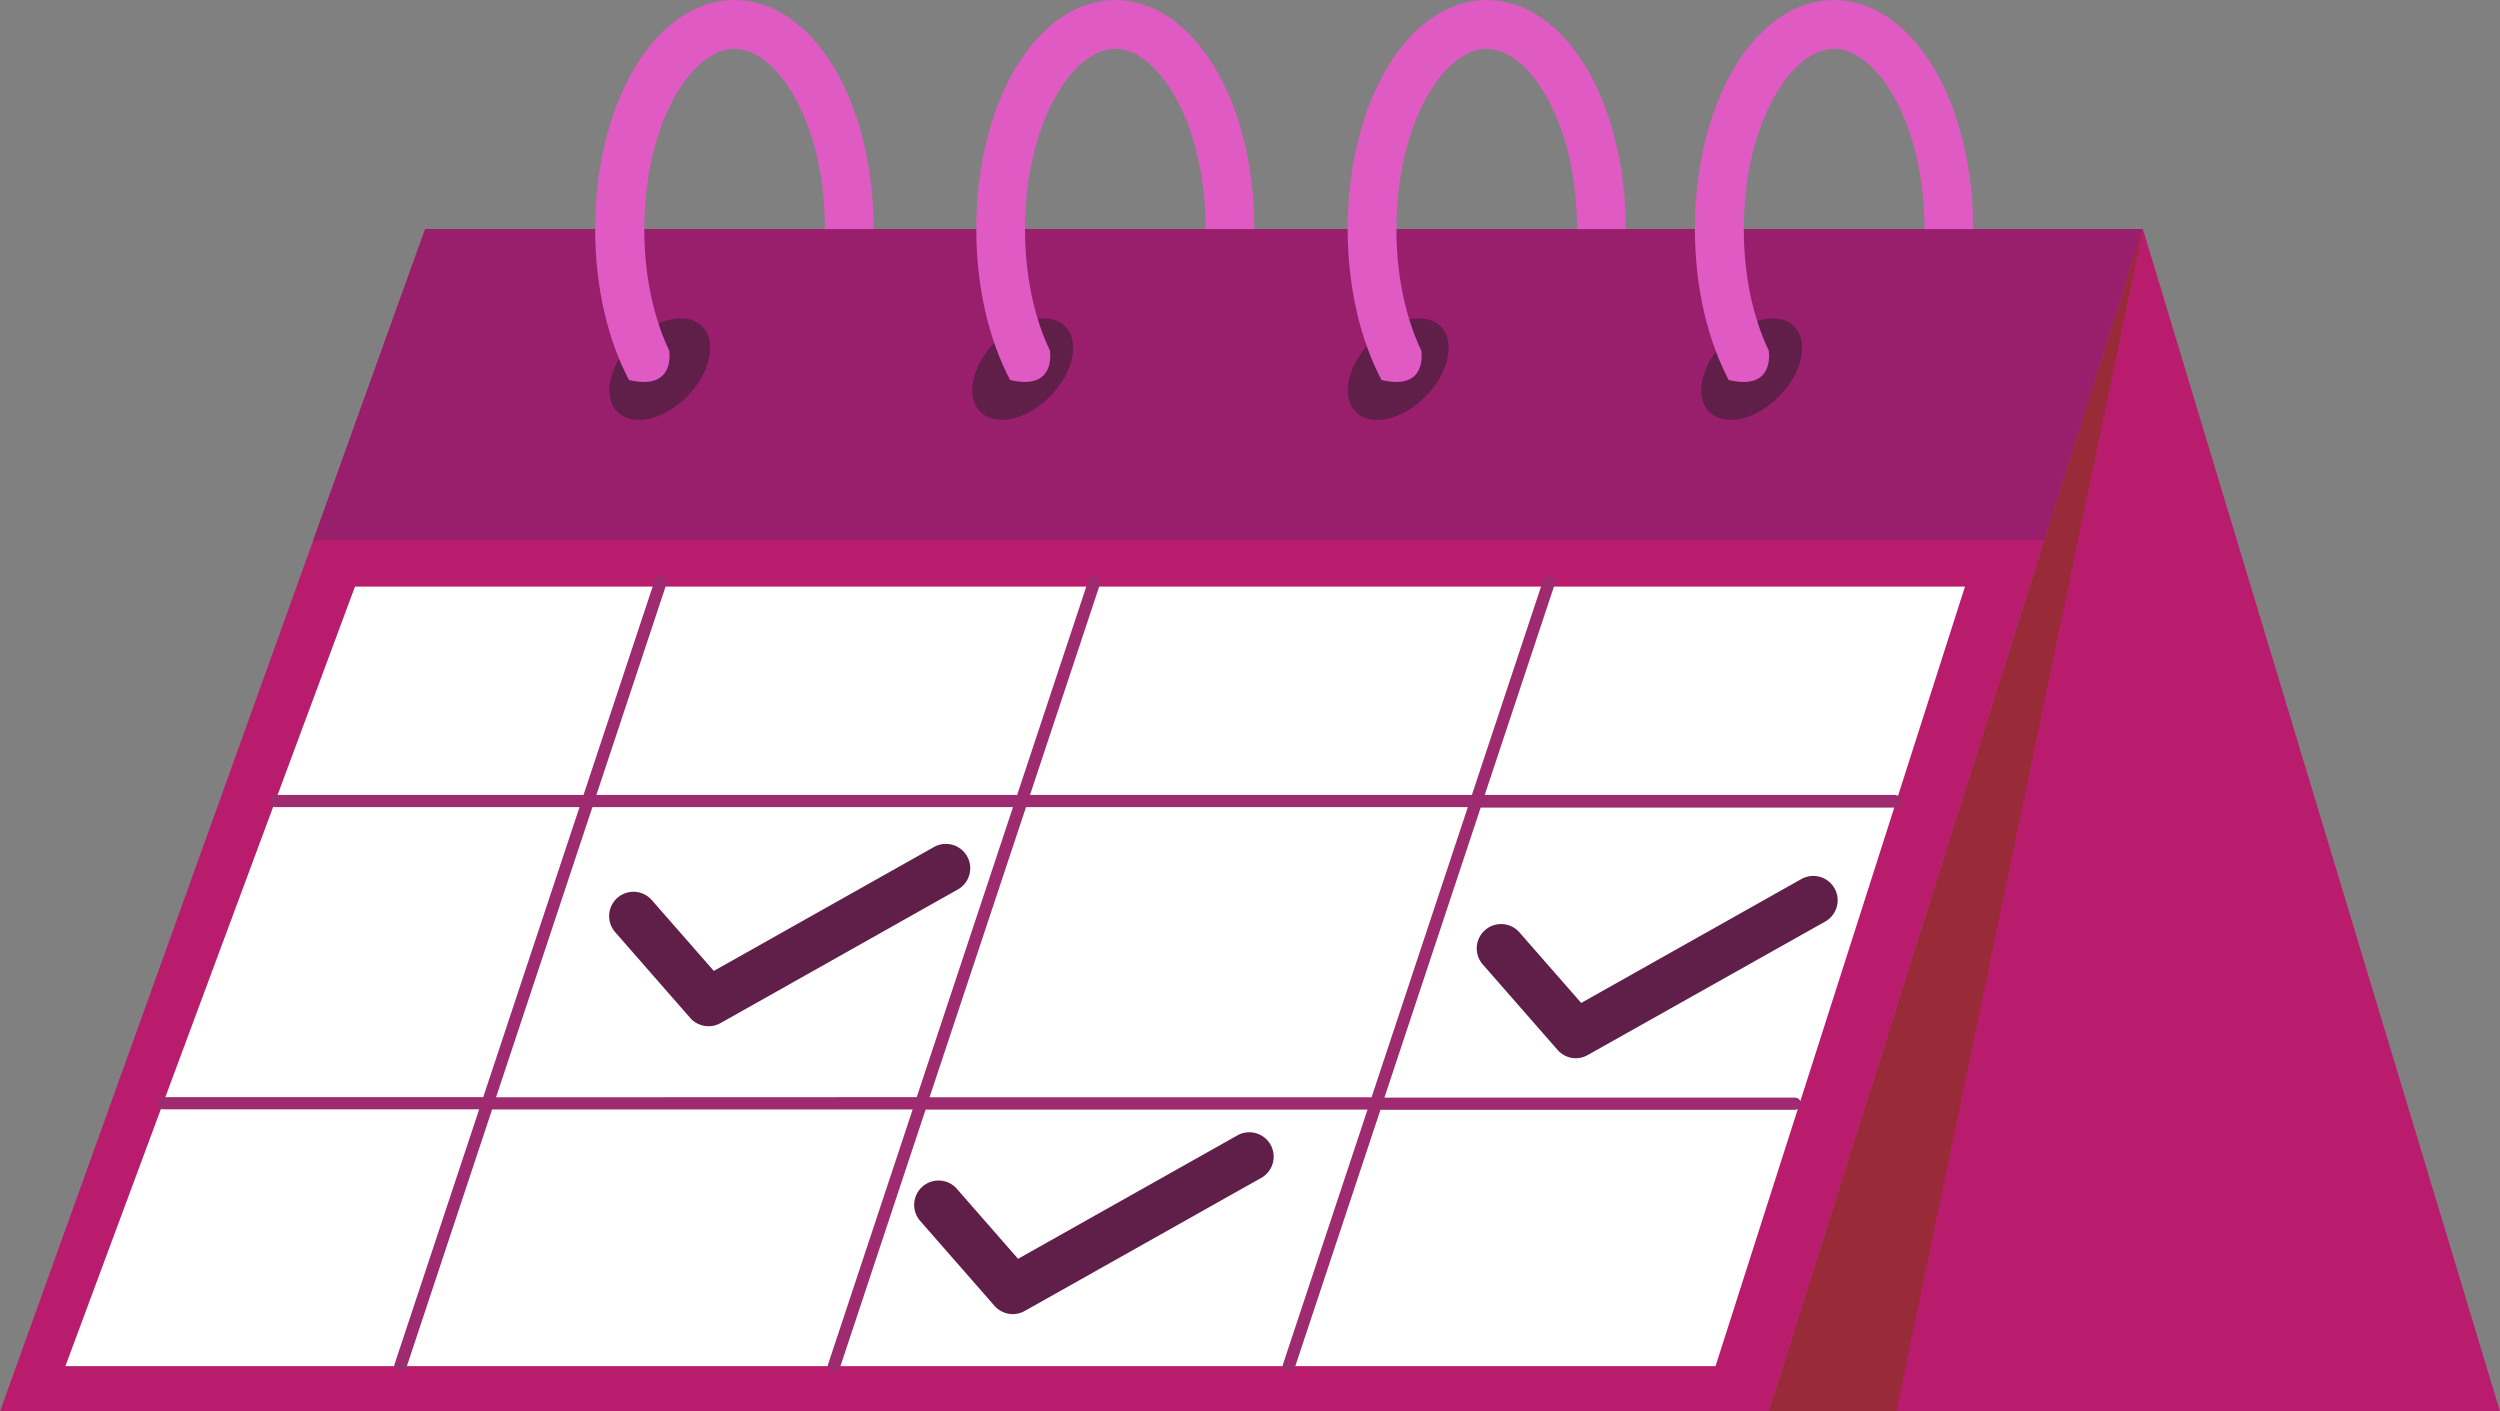 <svg xmlns="http://www.w3.org/2000/svg" viewBox="0 0 628.43 354.8"><rect x="0" y="0" width="628.43" height="354.8" fill="#808080" stroke="none"/><defs><style>.cls-1{fill:#b91c6d;}.cls-2{fill:#991f6d;}.cls-3{fill:#fff;}.cls-4{fill:#9e2a6f;}.cls-5{fill:#601f49;}.cls-6{fill:#992b38;}.cls-7{fill:#e05ac4;}</style></defs><g id="OBJECTS"><polygon class="cls-1" points="0 354.8 444.61 354.8 538.66 57.56 106.88 57.56 0 354.8"/><polygon class="cls-1" points="538.66 57.56 628.43 354.8 444.61 354.8 538.66 57.56"/><polygon class="cls-2" points="106.88 57.56 538.66 57.56 513.89 135.83 78.73 135.83 106.88 57.56"/><polygon class="cls-3" points="89.23 147.46 16.44 343.4 431.24 343.4 493.94 147.46 89.23 147.46"/><path class="cls-4" d="M534.78,292.64H431.31l17.6-53a1.53,1.53,0,0,0-2.91-1l-17.92,54H317l17.6-53a1.53,1.53,0,0,0-2.91-1l-17.92,54H208l17.6-53a1.53,1.53,0,0,0-2.91-1l-17.92,54H127.3a1.53,1.53,0,0,0,0,3.06h76.46l-24.2,72.9H99.08a1.53,1.53,0,1,0,0,3.06h79.46l-21.27,64.07a1.53,1.53,0,0,0,1,1.94,1.61,1.61,0,0,0,.48.08,1.54,1.54,0,0,0,1.46-1.05l21.58-65H287.51l-21.27,64.07a1.53,1.53,0,0,0,1,1.94,1.61,1.61,0,0,0,.48.08,1.54,1.54,0,0,0,1.46-1.05l21.58-65H401.85l-21.27,64.07a1.53,1.53,0,0,0,1,1.94,1.61,1.61,0,0,0,.48.08,1.53,1.53,0,0,0,1.45-1.05l21.59-65H509.28a1.53,1.53,0,1,0,0-3.06H406.09l24.2-72.9H534.78a1.53,1.53,0,0,0,0-3.06Zm-352,76L207,295.7H312.73l-24.2,72.9Zm220.08,0H291.75L316,295.7H427.06Z" transform="translate(-58.09 -92.81)"/><path class="cls-5" d="M236.19,350.77a6.11,6.11,0,0,1-4.61-2.09l-18.8-21.49a6.12,6.12,0,1,1,9.21-8.06l15.53,17.74,55.34-31.14a6.12,6.12,0,1,1,6,10.67L239.19,350A6.12,6.12,0,0,1,236.19,350.77Z" transform="translate(-58.09 -92.81)"/><path class="cls-5" d="M312.68,423.14a6.11,6.11,0,0,1-4.61-2.09l-18.8-21.48a6.13,6.13,0,0,1,9.22-8.07L314,409.24l55.34-31.14a6.13,6.13,0,0,1,6,10.68l-59.68,33.58A6.11,6.11,0,0,1,312.68,423.14Z" transform="translate(-58.09 -92.81)"/><path class="cls-5" d="M454.23,358.82a6.1,6.1,0,0,1-4.61-2.09l-18.8-21.48a6.12,6.12,0,1,1,9.21-8.07l15.53,17.74,55.34-31.14a6.12,6.12,0,0,1,6,10.68L457.23,358A6.15,6.15,0,0,1,454.23,358.82Z" transform="translate(-58.09 -92.81)"/><polygon class="cls-6" points="538.66 57.56 476.69 354.8 444.61 354.8 538.66 57.56"/><path class="cls-5" d="M505.35,192.4c-5.86,6-13.71,7.73-17.55,4s-2.19-11.65,3.67-17.61,13.72-7.73,17.55-4S511.21,186.44,505.35,192.4Z" transform="translate(-58.09 -92.81)"/><path class="cls-5" d="M416.5,192.4c-5.86,6-13.72,7.73-17.55,4s-2.19-11.65,3.67-17.61,13.72-7.73,17.55-4S422.36,186.44,416.5,192.4Z" transform="translate(-58.09 -92.81)"/><path class="cls-5" d="M322.11,192.4c-5.86,6-13.71,7.73-17.55,4s-2.19-11.65,3.67-17.61,13.72-7.73,17.55-4S328,186.44,322.11,192.4Z" transform="translate(-58.09 -92.81)"/><path class="cls-5" d="M230.88,192.4c-5.86,6-13.71,7.73-17.55,4s-2.19-11.65,3.67-17.61,13.72-7.73,17.55-4S236.74,186.44,230.88,192.4Z" transform="translate(-58.09 -92.81)"/><path class="cls-7" d="M502.69,180.91l0,0c-3.74-7.82-6.26-18.3-6.26-30.51,0-26.71,12-45.32,22.71-45.32s22.71,18.61,22.71,45.32h12.24c0-32.28-15.35-57.57-35-57.57s-34.95,25.29-34.95,57.57c0,14.67,3.2,27.86,8.5,37.93C504.5,191.16,502.69,180.91,502.69,180.91Z" transform="translate(-58.09 -92.81)"/><path class="cls-7" d="M415.36,180.91l0,0c-3.74-7.82-6.25-18.3-6.25-30.51,0-26.71,12-45.32,22.7-45.32s22.71,18.61,22.71,45.32h12.24c0-32.28-15.35-57.57-34.95-57.57s-34.95,25.29-34.95,57.57c0,14.67,3.2,27.86,8.5,37.93C417.17,191.16,415.36,180.91,415.36,180.91Z" transform="translate(-58.09 -92.81)"/><path class="cls-7" d="M322,180.91l0,0c-3.74-7.82-6.25-18.3-6.25-30.51,0-26.71,12-45.32,22.7-45.32s22.71,18.61,22.71,45.32h12.24c0-32.28-15.35-57.57-34.95-57.57s-34.95,25.29-34.95,57.57c0,14.67,3.2,27.86,8.5,37.93C323.78,191.16,322,180.91,322,180.91Z" transform="translate(-58.09 -92.81)"/><path class="cls-7" d="M226.3,180.91l0,0c-3.74-7.82-6.26-18.3-6.26-30.51,0-26.71,12-45.32,22.71-45.32s22.71,18.61,22.71,45.32h12.24c0-32.28-15.35-57.57-35-57.57s-35,25.29-35,57.57c0,14.67,3.19,27.86,8.5,37.93C228.11,191.16,226.3,180.91,226.3,180.91Z" transform="translate(-58.09 -92.81)"/></g></svg>
